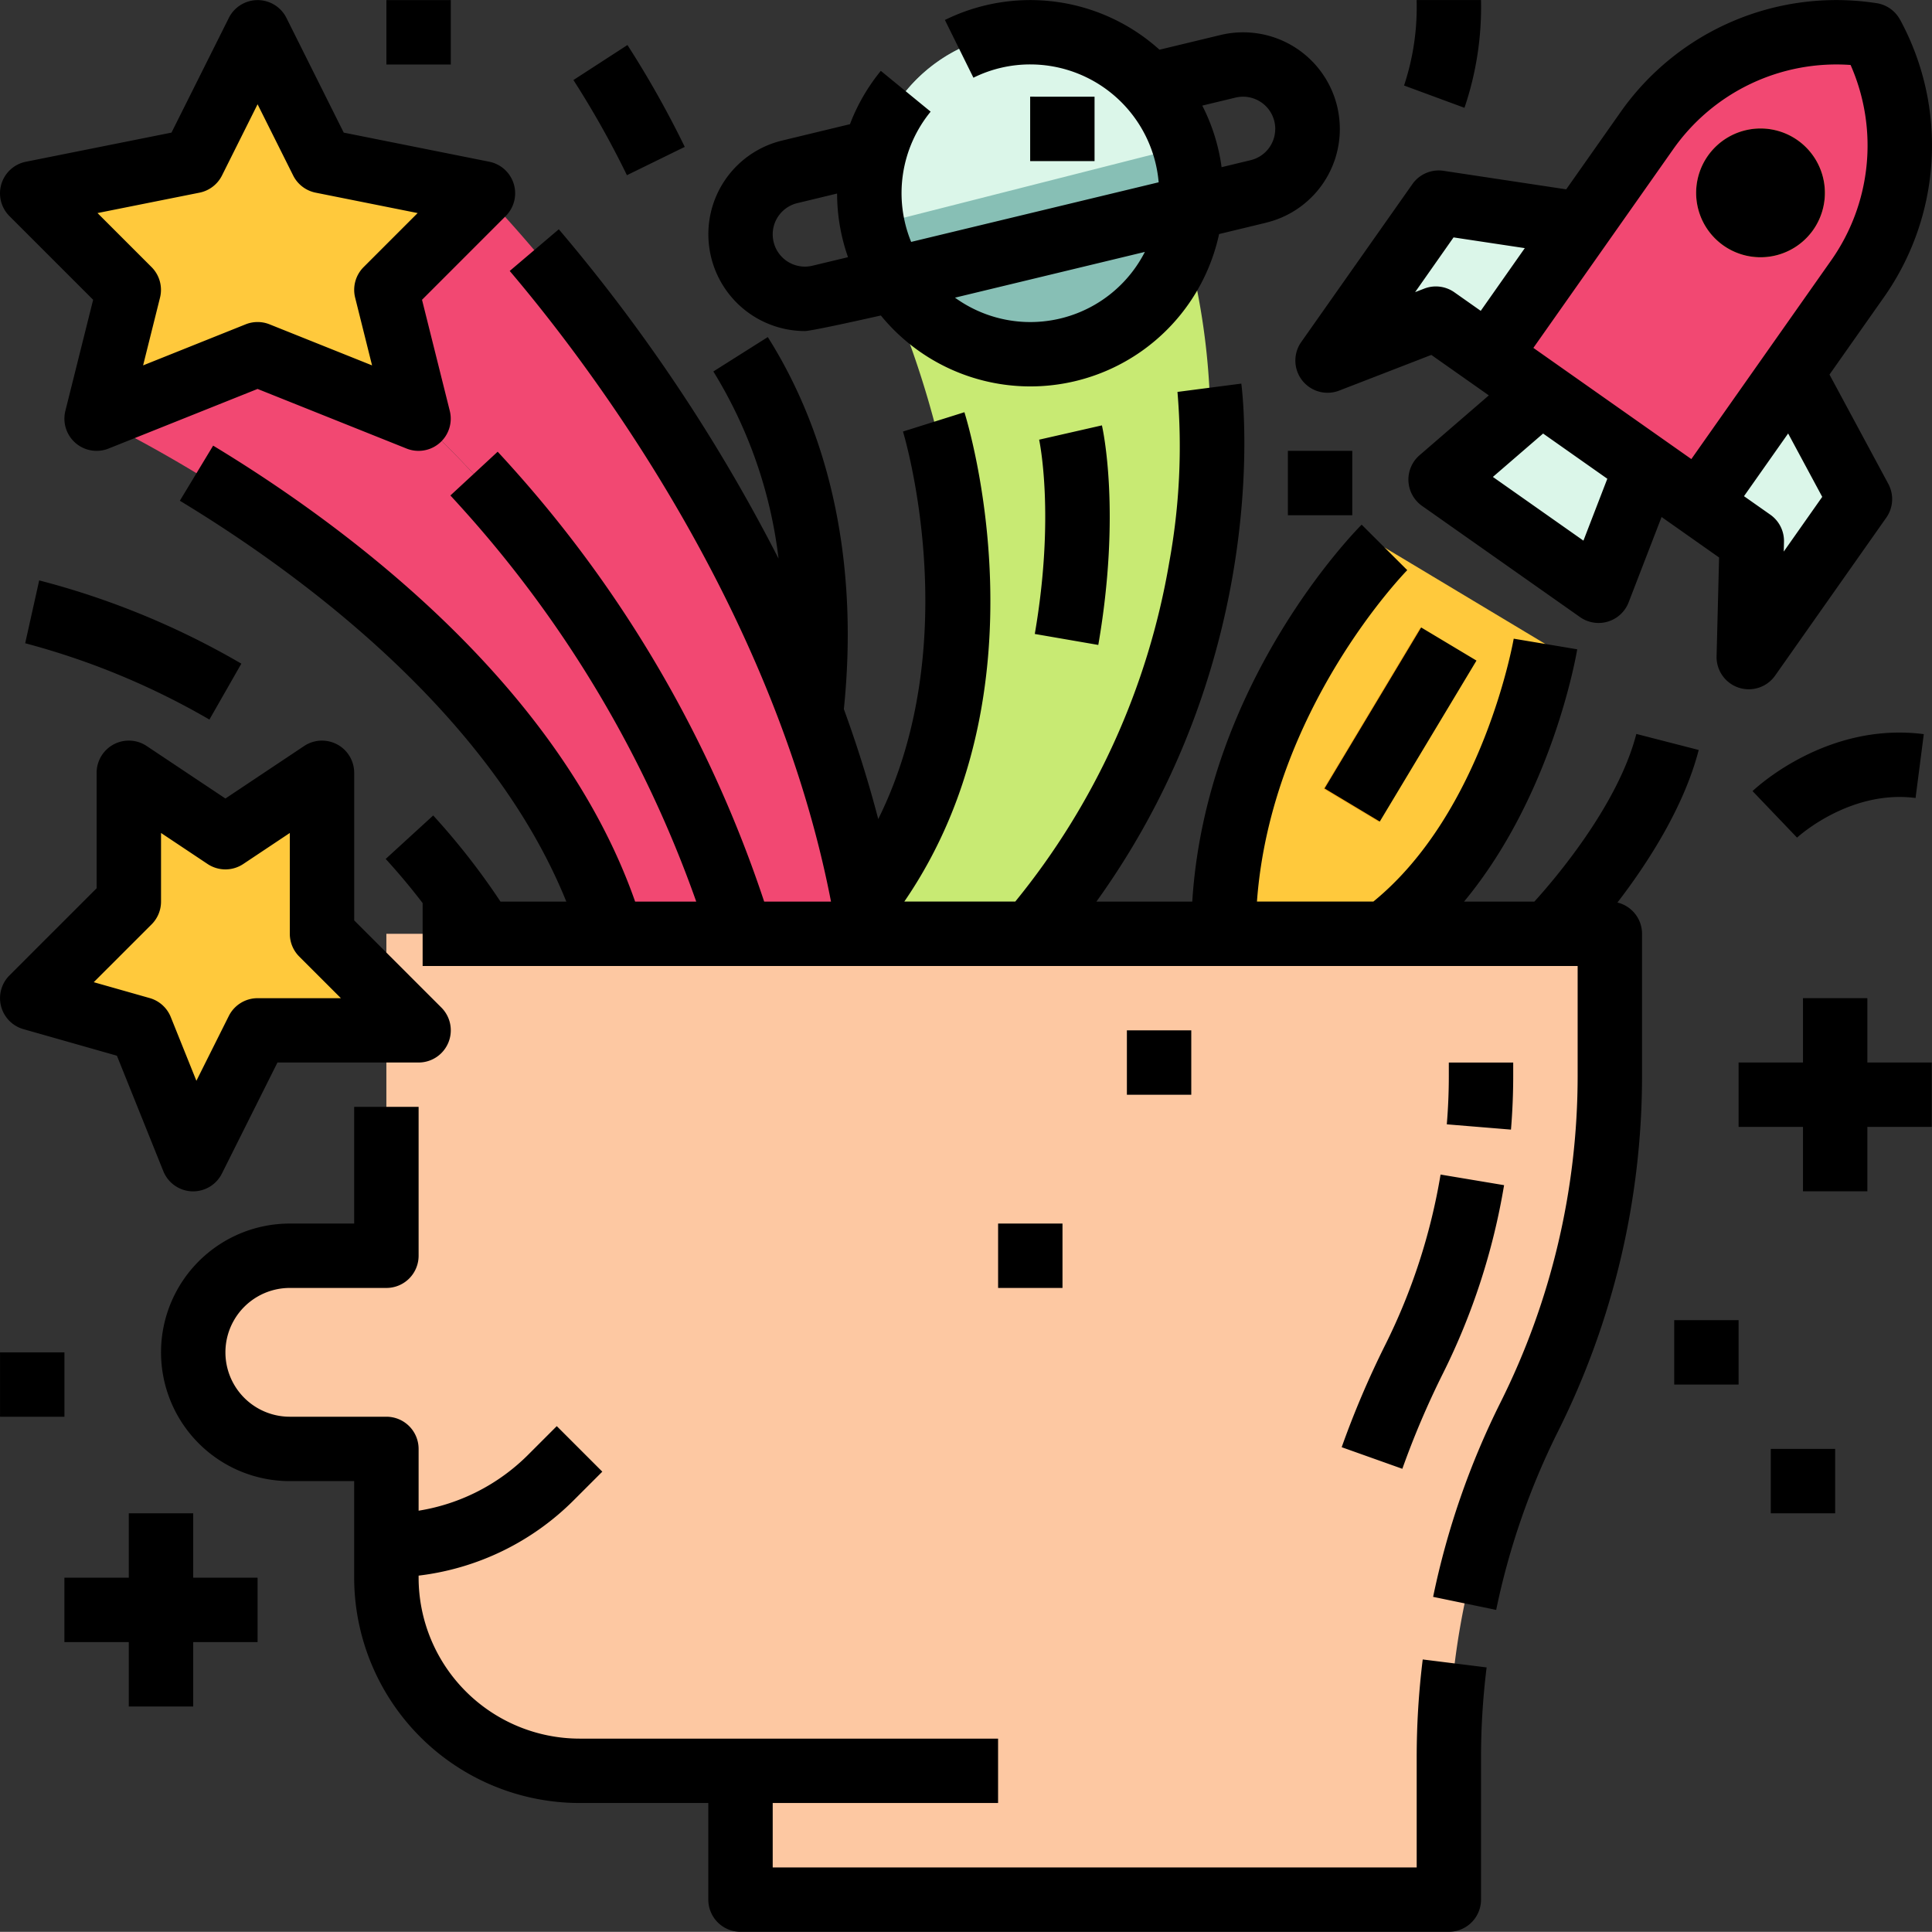 <svg xmlns="http://www.w3.org/2000/svg" width="160.012" height="160" viewBox="0 0 160.012 160">
  <rect x="0" y="0" width="160.012" height="160" fill="#333333" stroke="none"/>
  <g id="t1-ic1" transform="translate(-1085 -556)">
    <g id="Filled_outlin" data-name="Filled outlin" transform="translate(1069.003 540.029)">
      <path id="Path_102114" data-name="Path 102114" d="M254.831,83A62.638,62.638,0,0,1,240,128.218H224c6.984-7.4,9.942-17.448,9.944-27.468a65.636,65.636,0,0,0-1.894-14.919A78.965,78.965,0,0,0,227,72.111l25.109-3.778A57.864,57.864,0,0,1,254.831,83Z" transform="translate(-138.673 -34.909)" fill="#c8ea73"/>
      <path id="Path_102115" data-name="Path 102115" d="M80,248v26.665H72a8,8,0,1,0,0,16h8V301.33a16,16,0,0,0,16,16h13.333V328h58.663V316.236A63.141,63.141,0,0,1,174.66,288a63.141,63.141,0,0,0,6.666-28.239V248Z" transform="translate(-32.003 -154.691)" fill="#fdc8a2"/>
      <path id="Path_102116" data-name="Path 102116" d="M37.333,34.666,42.666,24,48,34.666l13.333,2.667-8,8L56,56,42.666,50.665,29.333,56,32,45.332l-8-8Z" transform="translate(-5.335 -5.353)" fill="#ffc93c"/>
      <path id="Path_102117" data-name="Path 102117" d="M93.33,152a98.312,98.312,0,0,0-26.665-42.664L53.333,104,40,109.333s34.665,16,42.664,42.664Z" transform="translate(-16.002 -58.688)" fill="#f24872"/>
      <path id="Path_102118" data-name="Path 102118" d="M152,125.33C146.665,90.665,120,64,120,64l-8,8,2.667,10.666a98.312,98.312,0,0,1,26.665,42.664Z" transform="translate(-64.004 -32.021)" fill="#f24872"/>
      <path id="Path_102119" data-name="Path 102119" d="M403.289,63.067,385.845,50.788l13.089-18.6a19.3,19.3,0,0,1,18.656-7.973,19.3,19.3,0,0,1-1.212,20.252Z" transform="translate(-246.572 -5.356)" fill="#f24872"/>
      <path id="Path_102120" data-name="Path 102120" d="M445.858,48.876a5.333,5.333,0,1,0,1.292,7.43,5.339,5.339,0,0,0-1.292-7.43Z" transform="translate(-280.98 -21.291)" fill="#ffb431"/>
      <g id="Group_57412" data-name="Group 57412" transform="translate(125.946 32.75)">
        <path id="Path_102121" data-name="Path 102121" d="M366.864,68.091l-11.792-1.778L345.863,79.4l8.965-3.472,4.361,3.07Z" transform="translate(-345.863 -66.313)" fill="#dbf6e9"/>
        <path id="Path_102122" data-name="Path 102122" d="M445.854,108.487l5.652,10.5L442.3,132.07l.243-9.611-4.361-3.069Z" transform="translate(-407.41 -94.43)" fill="#dbf6e9"/>
        <path id="Path_102123" data-name="Path 102123" d="M387.051,129.963l-13.083-9.209,8.32-7.187,8.722,6.139Z" transform="translate(-364.6 -97.817)" fill="#dbf6e9"/>
      </g>
      <path id="Path_102124" data-name="Path 102124" d="M333.333,152S320,165.333,320,184h13.333c10.666-8,13.333-24,13.333-24Z" transform="translate(-202.675 -90.689)" fill="#ffc93c"/>
      <path id="Path_102125" data-name="Path 102125" d="M344.878,185.306l7.992-13.325,4.57,2.741-7.992,13.325Z" transform="translate(-219.26 -104.01)" fill="#f9a614"/>
      <circle id="Ellipse_4097" data-name="Ellipse 4097" cx="13.333" cy="13.333" r="13.333" transform="translate(87.994 18.645)" fill="#87bfb5"/>
      <path id="Path_102126" data-name="Path 102126" d="M232.26,40a13.336,13.336,0,0,1,25.822-6.562" transform="translate(-143.996 -5.339)" fill="#dbf6e9"/>
      <path id="Path_102127" data-name="Path 102127" d="M32,218.666V208l8,5.333L48,208v13.333l8,8H42.666L37.333,240,33,229.221l-9-2.555Z" transform="translate(-5.335 -128.023)" fill="#ffc93c"/>
      <path id="Path_102128" data-name="Path 102128" d="M101.7,68.477c1.7-9.852.374-16.03.36-16.091l5.2-1.185c.067.288,1.6,7.185-.3,18.185ZM67.964,19.7l-4.475,2.9a76.681,76.681,0,0,1,4.431,7.881l4.79-2.345A82.073,82.073,0,0,0,67.964,19.7Zm9.364,156.266h58.663a2.667,2.667,0,0,0,2.667-2.667V161.545a60.7,60.7,0,0,1,.464-7.475l-5.292-.659a66.021,66.021,0,0,0-.5,8.133v9.093H79.994V165.3H98.66v-5.333H64a13.348,13.348,0,0,1-13.333-13.333v-.167A21.808,21.808,0,0,0,63.538,140.2l2.343-2.343-3.771-3.771-2.343,2.343a16.519,16.519,0,0,1-9.1,4.661v-5.118A2.667,2.667,0,0,0,48,133.307H40a5.333,5.333,0,1,1,0-10.666h8a2.667,2.667,0,0,0,2.667-2.667V107.642H45.33v9.666H40a10.666,10.666,0,0,0,0,21.332H45.33v8A18.686,18.686,0,0,0,64,165.3H74.661v8a2.667,2.667,0,0,0,2.667,2.667ZM128.772,59.425c-.55.55-12.892,13.1-14.029,31.217h-7.937c14.715-20.471,12.124-41.931,12-42.9l-5.289.688a53.307,53.307,0,0,1-.685,14.139,60.381,60.381,0,0,1-12.748,28.071H90.894c12.011-17.5,5.279-39.567,4.977-40.528l-5.088,1.6c.06.193,5.266,17.386-2.049,32.094-.815-3.125-1.775-6.164-2.847-9.105,1.2-11.727-.97-22.369-6.3-30.813l-4.509,2.848a38.039,38.039,0,0,1,5.4,15.5A141.579,141.579,0,0,0,62.278,34.961l-4.065,3.451c6.513,7.668,21.891,27.849,26.609,52.23H79.287A101.713,101.713,0,0,0,58.4,54.683q-.616-.689-1.185-1.3L53.3,57.007q.536.579,1.119,1.23A96.688,96.688,0,0,1,73.661,90.643H68.6c-6.422-18.313-24.51-31.453-34.95-37.764l-2.757,4.564C40.357,63.166,56.5,74.8,62.9,90.643H57.448a58.293,58.293,0,0,0-5.572-7.133l-3.935,3.6Q49.553,88.872,51,90.766v5.209h95.661v9.093a60.51,60.51,0,0,1-6.385,27.046,65.848,65.848,0,0,0-5.585,16.112l5.222,1.08a60.572,60.572,0,0,1,5.133-14.806,65.846,65.846,0,0,0,6.948-29.431V93.309a2.666,2.666,0,0,0-2.037-2.589c2.454-3.192,5.5-7.86,6.73-12.635l-5.166-1.328c-1.533,5.961-6.87,12.155-8.444,13.885h-5.824c7.27-8.771,9.275-20.313,9.372-20.894l-5.26-.88c-.025.146-2.52,14.356-11.624,21.773H120.1c1.167-15.909,12.33-27.329,12.449-27.449l-1.888-1.883Zm1.96,67.919a76.227,76.227,0,0,0-3.614,8.487l5.024,1.789a70.948,70.948,0,0,1,3.36-7.891,55.192,55.192,0,0,0,5.066-15.6l-5.26-.879A49.9,49.9,0,0,1,130.732,127.344Zm10.592-22.276v-1.093h-5.333v1.093c0,1.333-.056,2.688-.167,4.022l5.315.437C141.262,108.047,141.324,106.548,141.324,105.068ZM44.465,26.954l12.054,2.411a2.667,2.667,0,0,1,1.363,4.5L50.949,40.8l2.3,9.2a2.667,2.667,0,0,1-3.577,3.122L37.33,48.184,24.988,53.121A2.666,2.666,0,0,1,21.411,50l2.3-9.2-6.933-6.933a2.667,2.667,0,0,1,1.363-4.5L30.2,26.954l4.75-9.5a2.667,2.667,0,0,1,4.77,0Zm6.122,6.663L42.14,31.928a2.666,2.666,0,0,1-1.862-1.422l-2.948-5.9-2.948,5.9a2.666,2.666,0,0,1-1.862,1.422l-8.447,1.689,4.476,4.476a2.666,2.666,0,0,1,.7,2.533l-1.4,5.607,8.492-3.4a2.666,2.666,0,0,1,1.981,0l8.49,3.4-1.4-5.607a2.667,2.667,0,0,1,.7-2.533Zm114.29-6.033a5.333,5.333,0,1,0,1.292,7.43,5.339,5.339,0,0,0-1.292-7.43Zm8.487-9.986a21.842,21.842,0,0,1-1.379,23.051l-4.466,6.345,4.871,9.051a2.667,2.667,0,0,1-.167,2.8l-9.209,13.083a2.667,2.667,0,0,1-4.846-1.6l.207-8.185-4.763-3.354-2.729,7.071a2.667,2.667,0,0,1-4.023,1.221l-13.083-9.209a2.666,2.666,0,0,1-.208-4.2l5.736-4.954-4.763-3.352-7.633,2.956a2.667,2.667,0,0,1-3.143-4.021l9.209-13.083a2.668,2.668,0,0,1,2.578-1.1l10.16,1.534,4.466-6.345a21.842,21.842,0,0,1,21.232-9.075,2.666,2.666,0,0,1,1.952,1.373ZM142.283,36.522l-5.9-.889L133.2,40.166l.753-.291a2.667,2.667,0,0,1,2.5.306l2.181,1.535Zm6.835,19.1L143.8,51.878l-4.16,3.593,7.5,5.277Zm17.8,1.5-2.824-5.25-3.656,5.194,2.181,1.533a2.666,2.666,0,0,1,1.131,2.248l-.02.807Zm2.352-35.77a16.519,16.519,0,0,0-14.724,7.02l-5.413,7.69v0l-6.139,8.722,13.083,9.209,11.552-16.415A16.525,16.525,0,0,0,169.266,21.351Zm-30.988,49.33L133.7,67.937l-8,13.333,4.573,2.744ZM120.831,34.423l-3.866.933A15.99,15.99,0,0,1,88.951,42.1s-5.674,1.289-6.3,1.289a8.006,8.006,0,0,1-7.76-6.127,8.114,8.114,0,0,1-.226-1.88,7.978,7.978,0,0,1,6.127-7.775l5.6-1.351a15.968,15.968,0,0,1,2.556-4.416l4.126,3.379a10.657,10.657,0,0,0-1.614,10.787l20.5-4.937a10.678,10.678,0,0,0-10.625-9.762,10.555,10.555,0,0,0-4.717,1.1l-2.363-4.781a15.988,15.988,0,0,1,17.773,2.462l5.062-1.219a8.007,8.007,0,0,1,9.65,5.9,8.115,8.115,0,0,1,.224,1.878,7.975,7.975,0,0,1-6.124,7.77Zm-34.6,2.849A15.927,15.927,0,0,1,85.327,32l-3.289.793a2.661,2.661,0,0,0-2.044,2.591,2.747,2.747,0,0,0,.078.636,2.664,2.664,0,0,0,3.214,1.958Zm24.586-.437L95.091,40.624a10.65,10.65,0,0,0,15.726-3.788Zm10.8-10.184a2.763,2.763,0,0,0-.077-.636,2.667,2.667,0,0,0-3.214-1.961l-2.754.663a15.877,15.877,0,0,1,1.6,5.1l2.4-.579a2.657,2.657,0,0,0,2.041-2.587Zm-20.3-2.673v5.335h5.333V23.98ZM16.779,96.757,24,89.538V79.977a2.666,2.666,0,0,1,4.146-2.219l6.52,4.347,6.52-4.347a2.667,2.667,0,0,1,4.146,2.219V92.2l7.219,7.218a2.666,2.666,0,0,1-1.886,4.552H38.978l-4.6,9.192A2.666,2.666,0,0,1,32,114.641c-.036,0-.073,0-.109,0a2.667,2.667,0,0,1-2.367-1.67l-3.844-9.564-7.742-2.2a2.667,2.667,0,0,1-1.157-4.451Zm6.982.561,4.633,1.315a2.666,2.666,0,0,1,1.746,1.57l2.123,5.281,2.684-5.366a2.666,2.666,0,0,1,2.384-1.475h6.9l-3.448-3.447A2.667,2.667,0,0,1,40,93.309v-8.35l-3.854,2.569a2.666,2.666,0,0,1-2.958,0l-3.854-2.569v5.684a2.667,2.667,0,0,1-.781,1.886ZM18.083,69.246a62,62,0,0,1,15.258,6.321l2.645-4.631a66.127,66.127,0,0,0-16.743-6.895ZM137.287,24.9a25.935,25.935,0,0,0,1.37-8.923h-5.333a20.57,20.57,0,0,1-1.04,7.076Zm37.36,57.163.682-5.289c-8.057-1.04-13.937,4.482-14.183,4.717l3.686,3.854c.042-.041,4.346-3.99,9.815-3.283Zm-3.992,16.575h-5.333v5.333H159.99v5.333h5.333v5.333h5.333v-5.333h5.333v-5.333h-5.333ZM32,157.305v-5.333H37.33v-5.333H32v-5.333H26.664v5.333H21.331v5.333h5.333v5.333ZM159.99,130.64v-5.333h-5.333v5.333Zm2.666,5.333v5.333h5.333v-5.333ZM16,133.307h5.333v-5.333H16Zm93.328-32v5.333h5.333v-5.333Zm-10.666,16v5.333h5.333v-5.333ZM48,15.98v5.333h5.333V15.98Zm74.662,42.664h5.333V53.312h-5.333Z" transform="translate(0)"/>
    </g>
  </g>
</svg>
